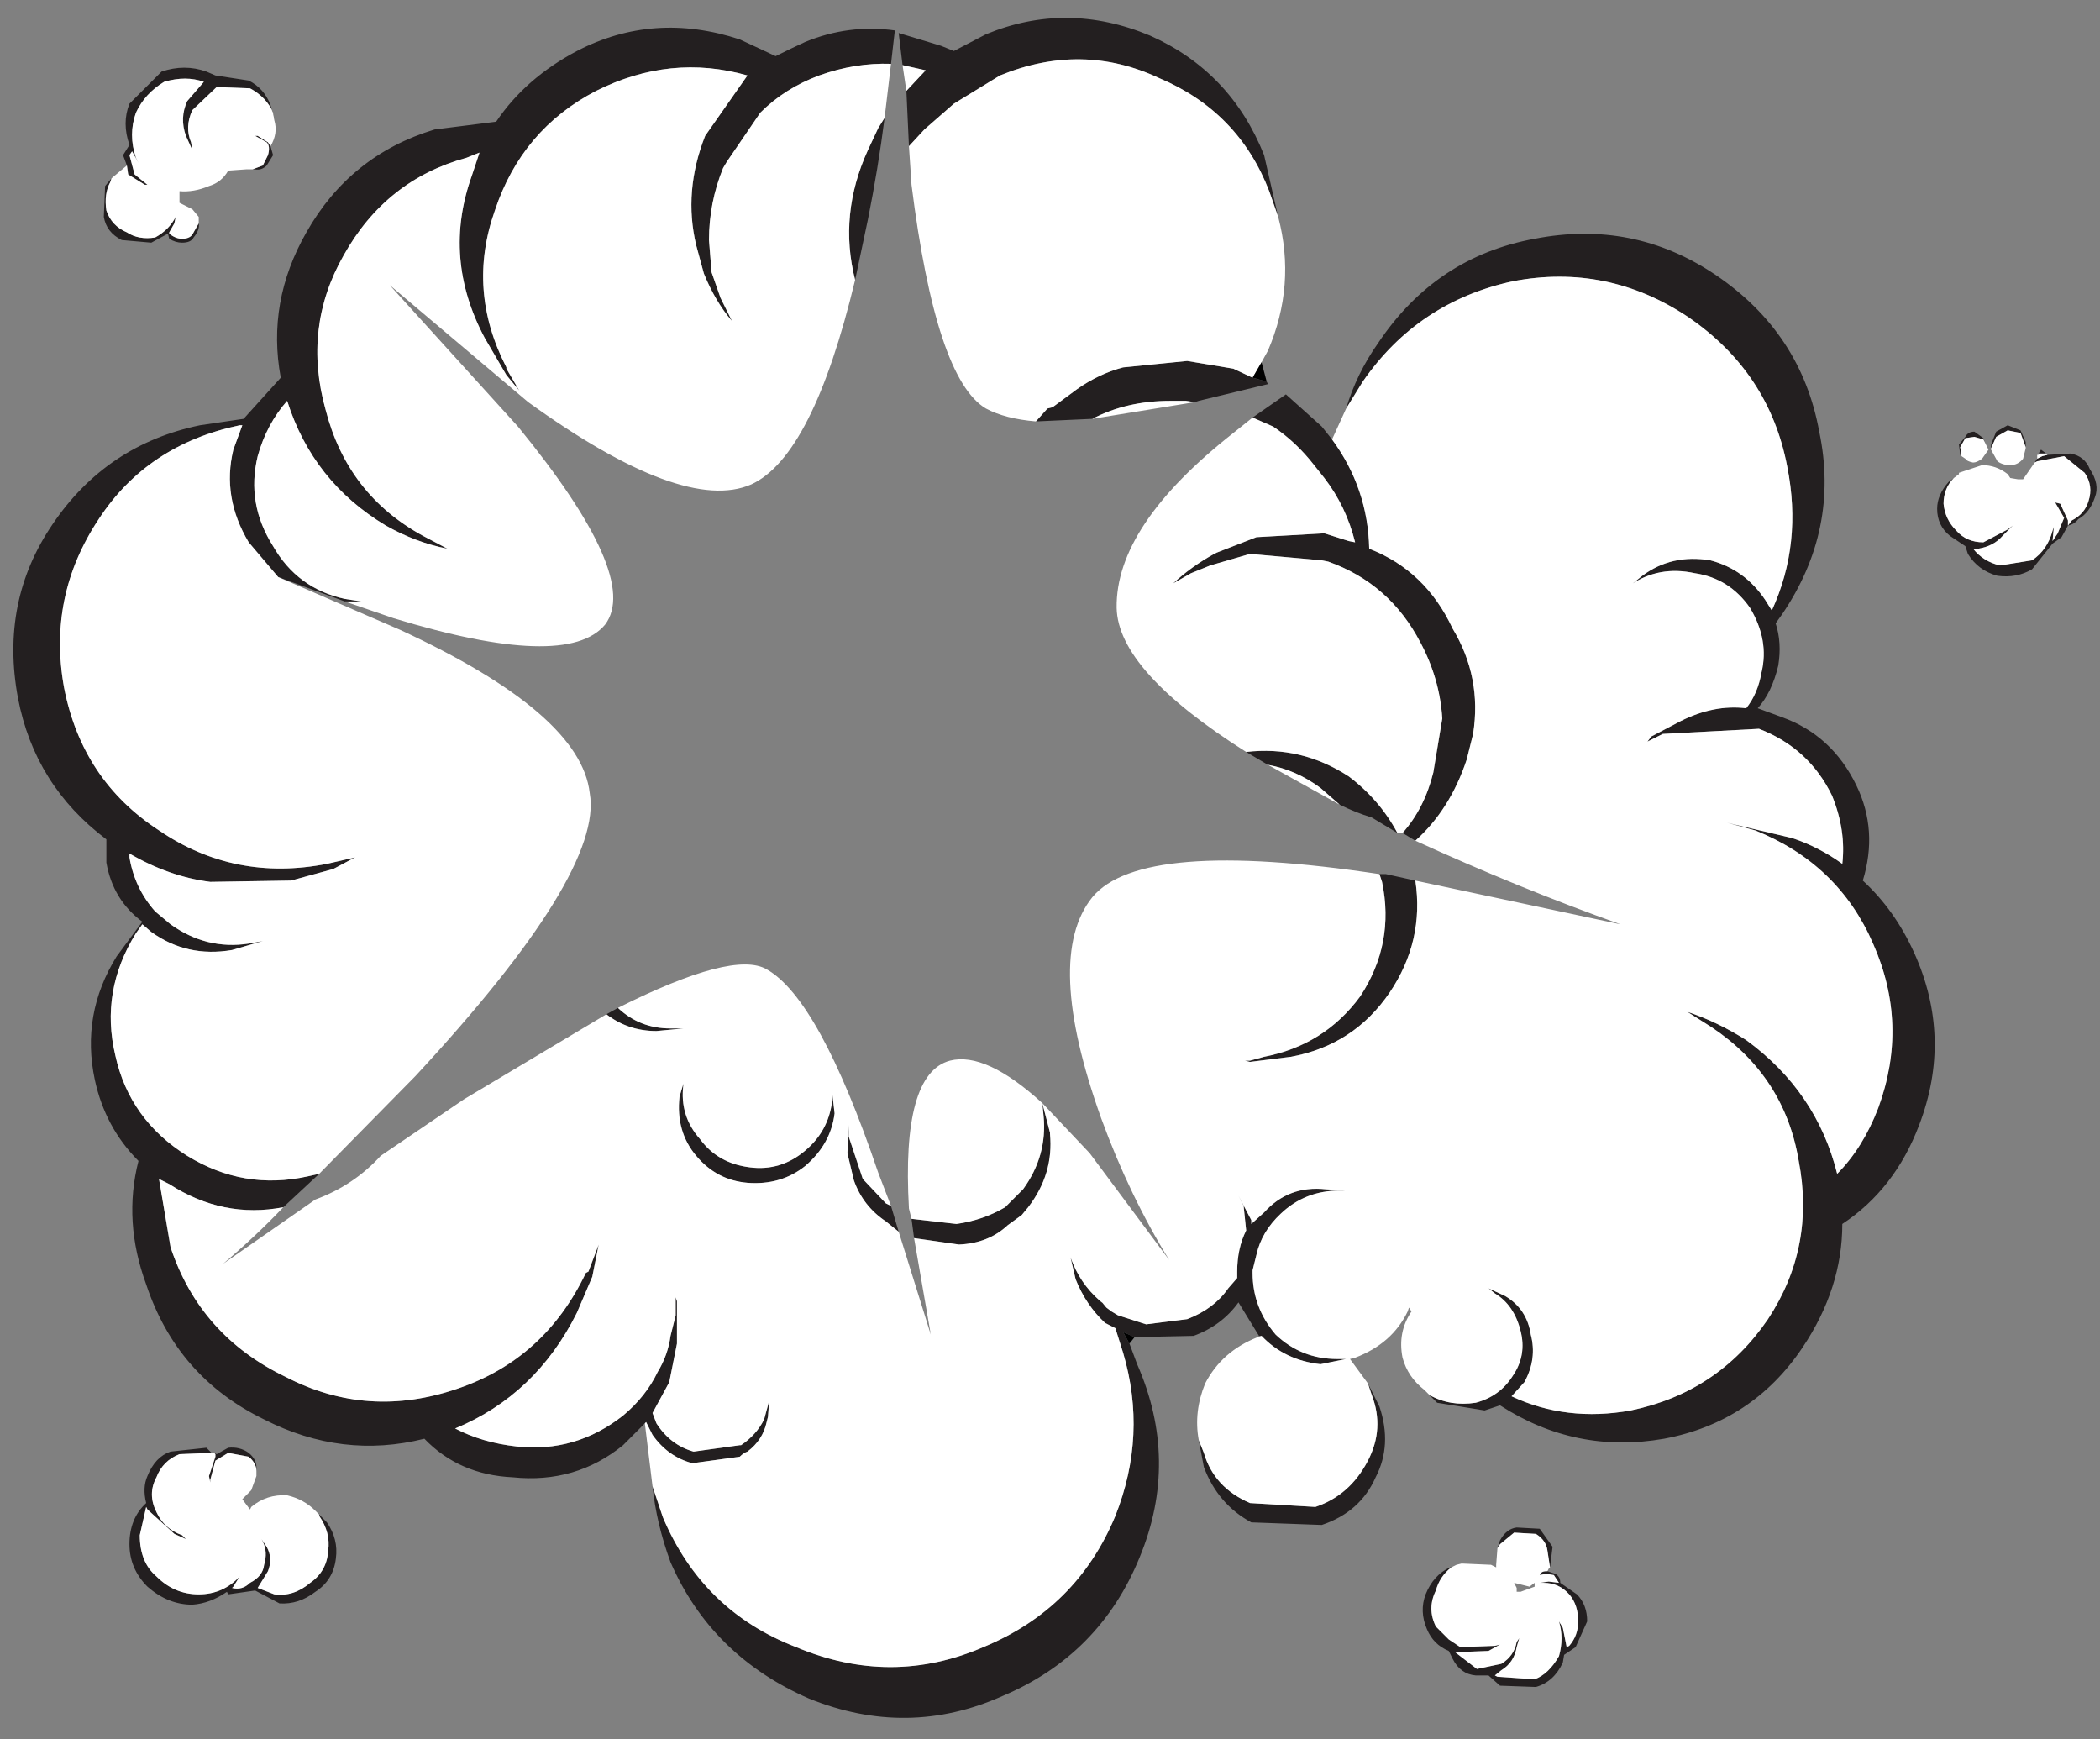 <?xml version="1.0" encoding="UTF-8"?>
<svg xmlns="http://www.w3.org/2000/svg" xmlns:xlink="http://www.w3.org/1999/xlink" width="128pt" height="106pt" viewBox="0 0 128 106" version="1.1">
<rect x="0" y="0" width="128" height="106" fill="#808080" stroke="none"/>
<g id="surface1">
<path style=" stroke:none;fill-rule:nonzero;fill:rgb(13.725%,12.157%,12.549%);fill-opacity:1;" d="M 77.91 13.219 L 77.363 11.652 C 76.113 8.41 73.871 6.113 70.641 4.754 C 67.516 3.289 64.285 3.238 60.953 4.598 L 58.141 6.32 L 56.344 7.891 L 55.402 8.91 L 55.246 5.539 L 56.422 4.285 L 55.012 3.969 L 54.777 2.012 L 57.359 2.793 L 58.141 3.109 L 60.094 2.09 C 63.375 0.73 66.711 0.758 70.094 2.168 C 73.379 3.629 75.695 6.059 77.051 9.457 L 77.91 13.219 M 63.141 25.684 L 63.844 24.898 L 64.156 24.82 L 65.641 23.723 C 66.527 23.098 67.465 22.652 68.453 22.391 L 72.363 22 L 75.176 22.469 L 76.348 23.02 L 77.207 23.254 L 77.285 23.41 L 73.066 24.43 L 72.832 24.508 L 72.285 24.43 L 71.344 24.43 C 69.574 24.43 67.984 24.793 66.578 25.527 L 63.141 25.684 M 85.488 50.766 C 86.375 49.773 87 48.547 87.363 47.082 L 87.91 43.789 C 87.809 42.168 87.363 40.629 86.582 39.164 C 85.332 36.762 83.457 35.113 80.957 34.227 L 80.566 34.148 L 76.191 33.758 L 73.77 34.461 L 72.598 34.934 L 71.5 35.559 C 72.23 34.879 73.066 34.277 74.004 33.758 L 74.16 33.68 L 76.582 32.738 L 80.723 32.504 L 82.207 32.973 L 82.598 33.051 C 82.234 31.586 81.609 30.281 80.723 29.133 L 80.098 28.348 C 79.367 27.406 78.535 26.625 77.598 25.996 L 76.348 25.449 L 78.379 24.035 L 80.566 25.996 L 81.191 26.781 C 82.648 28.766 83.406 30.988 83.457 33.441 C 85.75 34.332 87.441 35.953 88.539 38.305 C 89.734 40.289 90.152 42.43 89.789 44.73 L 89.398 46.297 C 88.719 48.336 87.676 49.98 86.27 51.238 L 85.488 50.766 M 75.957 45.828 C 78.195 45.566 80.281 46.062 82.207 47.316 C 83.457 48.258 84.449 49.406 85.176 50.766 L 83.613 49.824 C 82.938 49.617 82.285 49.355 81.66 49.043 L 80.488 48.023 C 79.5 47.289 78.43 46.82 77.285 46.613 L 75.957 45.828 M 86.895 84.785 L 87.129 85.02 C 87.965 85.492 88.902 85.648 89.945 85.492 C 90.934 85.23 91.688 84.68 92.211 83.844 C 92.781 83.008 92.938 82.094 92.68 81.102 C 92.418 80.055 91.898 79.297 91.117 78.828 L 90.727 78.516 L 91.742 78.984 C 92.625 79.508 93.148 80.289 93.305 81.336 C 93.566 82.328 93.434 83.297 92.914 84.238 L 92.133 85.098 C 94.371 86.145 96.793 86.43 99.398 85.961 C 102.941 85.23 105.73 83.375 107.762 80.395 C 109.688 77.469 110.312 74.254 109.637 70.754 C 109.062 67.305 107.293 64.59 104.324 62.602 L 102.836 61.66 C 104.09 62.078 105.285 62.656 106.434 63.387 C 109.297 65.477 111.148 68.195 111.98 71.539 C 113.023 70.492 113.855 69.16 114.48 67.539 C 115.73 64.145 115.629 60.801 114.168 57.508 C 112.762 54.266 110.367 51.969 106.98 50.609 L 105.262 50.141 L 109.246 51.078 C 110.34 51.445 111.355 51.969 112.293 52.648 C 112.449 51.289 112.242 49.902 111.668 48.492 C 110.73 46.559 109.246 45.199 107.215 44.418 L 101.352 44.73 L 100.414 45.199 L 100.648 44.887 L 102.445 43.945 C 103.801 43.266 105.129 43.008 106.434 43.164 C 106.902 42.586 107.215 41.855 107.371 40.969 C 107.684 39.66 107.449 38.355 106.668 37.047 C 105.832 35.848 104.715 35.141 103.305 34.934 C 101.848 34.617 100.547 34.855 99.398 35.637 L 98.93 36.031 L 100.102 35.09 C 101.301 34.199 102.68 33.887 104.246 34.148 C 105.652 34.516 106.77 35.324 107.605 36.578 L 107.996 37.207 C 109.246 34.488 109.559 31.562 108.934 28.426 C 108.203 24.613 106.199 21.582 102.914 19.332 C 99.633 17.141 96.066 16.406 92.211 17.141 C 88.355 17.977 85.309 20.012 83.066 23.254 L 82.051 24.898 C 82.469 23.488 83.121 22.156 84.004 20.902 C 86.348 17.398 89.527 15.285 93.539 14.551 C 97.551 13.77 101.223 14.5 104.559 16.746 C 108.047 19.098 110.156 22.285 110.887 26.309 C 111.719 30.281 110.965 33.992 108.621 37.441 L 108.23 37.988 C 108.488 38.773 108.543 39.637 108.387 40.574 C 108.125 41.672 107.707 42.535 107.137 43.164 L 108.621 43.711 C 110.652 44.441 112.164 45.828 113.152 47.867 C 114.039 49.695 114.168 51.629 113.543 53.668 C 114.848 54.867 115.887 56.332 116.668 58.055 C 118.23 61.504 118.336 65.008 116.98 68.559 C 115.992 71.172 114.43 73.184 112.293 74.594 C 112.293 77.207 111.484 79.715 109.871 82.121 C 107.84 85.152 105.027 87.008 101.43 87.684 C 97.836 88.312 94.504 87.633 91.43 85.648 L 90.492 85.961 L 87.598 85.492 L 86.895 84.785 M 83.379 84.316 L 84.082 85.727 C 84.605 87.293 84.527 88.73 83.848 90.035 C 83.223 91.449 82.129 92.414 80.566 92.938 L 76.27 92.781 C 74.914 92.047 73.949 90.926 73.379 89.41 L 73.066 87.766 L 73.379 88.547 C 73.793 89.957 74.73 90.977 76.191 91.605 L 80.176 91.84 C 81.582 91.371 82.648 90.43 83.379 89.02 C 84.059 87.711 84.137 86.379 83.613 85.02 L 83.379 84.316 M 76.895 81.414 L 76.738 81.414 L 75.488 79.375 C 74.809 80.316 73.898 80.996 72.754 81.414 L 69.156 81.492 L 68.453 81.18 L 68.844 81.887 L 69.312 83.141 C 71.031 87.059 71.086 90.977 69.469 94.898 C 67.855 98.867 65.066 101.691 61.109 103.363 C 57.254 105.086 53.32 105.141 49.309 103.52 C 45.352 101.793 42.535 99.023 40.871 95.211 C 40.297 93.641 39.93 92.102 39.773 90.586 L 40.402 92.465 C 42.016 96.281 44.723 98.922 48.527 100.383 C 52.383 102.004 56.188 102.004 59.938 100.383 C 63.738 98.816 66.422 96.152 67.984 92.387 C 69.289 89.098 69.445 85.777 68.453 82.434 L 67.984 80.945 L 67.359 80.629 C 66.578 79.898 65.98 79.012 65.562 77.965 L 65.25 76.633 L 65.406 77.023 C 65.824 78.02 66.473 78.855 67.359 79.535 L 67.047 79.219 L 67.438 79.691 L 67.75 79.926 L 68.141 80.16 L 69.859 80.711 L 72.363 80.395 C 73.457 79.977 74.289 79.352 74.863 78.516 L 75.41 77.887 L 75.41 77.496 C 75.41 76.555 75.59 75.719 75.957 74.988 L 75.801 73.496 L 75.488 72.871 L 76.27 74.359 L 76.27 74.594 L 77.051 73.891 C 78.039 72.793 79.289 72.32 80.801 72.48 L 81.973 72.559 L 81.66 72.559 C 80.254 72.559 79.055 73.027 78.066 73.969 C 77.285 74.699 76.789 75.535 76.582 76.477 L 76.348 77.418 L 76.348 77.574 C 76.348 78.984 76.816 80.238 77.754 81.336 C 78.797 82.328 80.047 82.824 81.504 82.824 L 82.051 82.824 L 80.488 83.141 C 79.031 82.98 77.832 82.406 76.895 81.414 M 39.305 86.746 L 37.977 88.078 C 36.051 89.645 33.809 90.297 31.258 90.035 C 29.07 89.934 27.273 89.148 25.867 87.684 C 22.531 88.52 19.277 88.129 16.098 86.508 C 12.555 84.785 10.16 82.043 8.91 78.277 C 7.969 75.719 7.812 73.211 8.441 70.754 C 7.086 69.395 6.199 67.75 5.781 65.816 C 5.211 63.152 5.652 60.641 7.109 58.289 L 8.676 56.176 C 7.477 55.285 6.746 54.086 6.484 52.57 L 6.484 51.156 C 3.57 48.965 1.77 46.09 1.094 42.535 C 0.363 38.617 1.066 35.09 3.203 31.953 C 5.391 28.715 8.387 26.703 12.191 25.918 L 14.848 25.527 L 17.113 23.02 C 16.539 19.934 17.062 16.98 18.676 14.16 C 20.449 11.023 23.051 8.934 26.492 7.891 L 30.242 7.418 C 31.441 5.641 33.082 4.207 35.164 3.109 C 38.289 1.488 41.598 1.254 45.09 2.402 L 47.277 3.422 C 47.902 3.109 48.5 2.82 49.074 2.559 C 50.848 1.828 52.668 1.594 54.543 1.855 L 54.309 3.891 C 52.852 3.84 51.395 4.074 49.934 4.598 C 48.527 5.121 47.328 5.879 46.34 6.871 L 44.309 9.848 L 44.074 10.242 C 43.5 11.652 43.215 13.113 43.215 14.629 L 43.371 16.59 L 43.918 18.156 L 44.621 19.57 C 43.941 18.785 43.371 17.816 42.902 16.668 L 42.434 14.945 C 41.91 12.75 42.094 10.527 42.98 8.281 L 45.559 4.598 C 42.434 3.711 39.359 4.023 36.336 5.539 C 33.316 7.105 31.258 9.535 30.164 12.828 C 29.016 16.066 29.25 19.254 30.867 22.391 L 30.867 22.469 L 31.648 23.801 L 30.867 22.859 L 29.539 20.586 C 27.82 17.348 27.559 14.055 28.758 10.711 L 29.227 9.301 L 28.445 9.613 C 25.164 10.504 22.66 12.488 20.941 15.57 C 19.277 18.496 18.91 21.633 19.848 24.977 C 20.734 28.426 22.715 30.988 25.789 32.66 L 27.273 33.441 C 25.969 33.184 24.719 32.711 23.52 32.031 C 20.551 30.254 18.547 27.723 17.504 24.43 C 16.672 25.371 16.07 26.492 15.707 27.801 C 15.238 29.734 15.551 31.562 16.645 33.285 C 17.633 35.012 19.094 36.082 21.02 36.5 L 22.035 36.656 L 21.02 36.656 L 16.957 35.168 L 15.16 33.051 C 14.066 31.223 13.754 29.34 14.223 27.406 L 14.77 25.918 L 14.613 25.918 C 10.863 26.703 7.996 28.609 6.016 31.641 C 3.934 34.777 3.23 38.199 3.906 41.91 C 4.637 45.672 6.562 48.57 9.691 50.609 C 12.762 52.699 16.176 53.379 19.926 52.648 L 21.645 52.254 L 20.316 52.961 L 17.738 53.668 L 17.66 53.668 L 12.816 53.746 C 11.148 53.535 9.508 52.961 7.891 52.02 L 7.891 52.254 C 8.102 53.508 8.621 54.605 9.457 55.547 L 10.395 56.332 C 11.852 57.375 13.441 57.77 15.16 57.508 L 16.02 57.352 L 14.145 57.898 C 12.32 58.211 10.68 57.848 9.223 56.801 L 8.676 56.332 L 8.285 56.879 C 6.824 59.23 6.406 61.715 7.031 64.328 C 7.605 66.938 9.066 68.977 11.41 70.441 C 13.703 71.852 16.148 72.27 18.754 71.695 L 19.457 71.539 L 17.27 73.574 C 14.82 74.047 12.504 73.574 10.316 72.164 L 9.691 71.852 L 10.395 76.008 C 11.59 79.613 13.938 82.25 17.426 83.922 C 20.762 85.648 24.25 85.883 27.898 84.629 C 31.441 83.426 34.043 81.074 35.711 77.574 L 35.867 77.496 L 36.492 75.848 L 36.102 77.809 L 35.164 80.004 C 33.496 83.348 31.023 85.699 27.742 87.059 C 28.836 87.633 30.086 88 31.492 88.156 C 33.887 88.418 36.051 87.789 37.977 86.273 C 38.914 85.492 39.617 84.602 40.09 83.609 C 40.504 82.93 40.766 82.199 40.871 81.414 L 41.184 80.16 L 41.184 79.062 L 41.262 79.297 L 41.262 81.887 L 40.793 84.238 L 39.773 86.117 L 40.012 86.746 C 40.582 87.633 41.34 88.207 42.277 88.469 L 45.09 88.078 L 45.168 88.078 C 45.793 87.66 46.262 87.137 46.574 86.508 L 46.809 85.648 L 46.887 85.332 L 46.809 86.352 L 46.73 86.668 C 46.574 87.398 46.184 88 45.559 88.469 C 45.402 88.52 45.246 88.625 45.09 88.781 L 42.199 89.176 C 41.207 88.914 40.402 88.34 39.773 87.449 L 39.383 86.668 L 39.305 86.746 M 53.918 7.184 C 53.66 9.223 53.32 11.285 52.902 13.375 L 52.121 17.062 C 51.445 14.395 51.707 11.758 52.902 9.145 L 53.527 7.812 L 53.918 7.184 M 36.961 61.816 L 37.664 61.426 C 38.551 62.262 39.617 62.68 40.871 62.68 L 41.652 62.68 L 40.012 62.836 C 38.863 62.836 37.848 62.496 36.961 61.816 M 54.309 73.496 L 54.777 75.066 L 53.996 74.438 C 53.059 73.812 52.41 72.977 52.043 71.93 L 51.652 70.285 L 51.73 68.559 L 51.73 69.266 L 52.59 71.852 L 53.996 73.34 L 54.309 73.496 M 55.715 75.457 L 55.559 74.281 L 58.297 74.594 C 59.391 74.438 60.379 74.098 61.266 73.574 L 62.359 72.48 C 63.348 71.121 63.766 69.629 63.609 68.012 L 63.531 67.227 L 64 69.031 L 64 69.109 C 64.156 70.727 63.715 72.219 62.672 73.574 L 62.281 74.047 L 61.422 74.672 C 60.641 75.406 59.648 75.797 58.453 75.848 L 55.715 75.457 M 84.082 53.273 L 84.473 53.273 L 86.27 53.668 C 86.637 56.121 86.113 58.395 84.707 60.484 C 83.25 62.629 81.242 63.934 78.691 64.406 L 76.191 64.719 L 75.879 64.641 L 76.191 64.641 L 77.051 64.406 C 79.5 63.934 81.453 62.707 82.91 60.723 C 84.316 58.578 84.762 56.254 84.238 53.746 L 84.082 53.273 M 120.969 26.938 L 120.891 26.781 L 120.344 26.625 L 119.793 26.703 L 119.48 27.25 L 119.559 27.801 L 119.48 27.723 L 119.402 27.094 L 119.793 26.625 C 119.898 26.414 120.082 26.309 120.344 26.309 L 120.891 26.703 L 120.969 26.938 M 119.09 29.133 C 118.676 29.551 118.465 30.074 118.465 30.699 C 118.52 31.328 118.777 31.875 119.246 32.344 C 119.664 32.816 120.211 33.051 120.891 33.051 L 122.375 32.266 L 122.688 32.031 L 122.062 32.66 C 121.695 33.078 121.203 33.34 120.578 33.441 L 120.266 33.441 C 120.68 33.965 121.227 34.305 121.906 34.461 L 123.859 34.148 C 124.484 33.73 124.898 33.129 125.109 32.344 L 125.188 32.109 L 125.109 32.973 L 125.422 32.504 L 125.812 31.562 L 125.266 30.621 L 125.578 30.699 L 126.047 31.719 L 126.047 32.031 L 126.281 31.719 C 126.801 31.457 127.141 31.066 127.297 30.543 C 127.504 29.914 127.426 29.34 127.062 28.816 L 125.812 27.801 L 124.172 28.113 L 124.016 28.191 L 124.172 27.957 L 124.484 27.801 L 124.797 27.723 L 126.203 27.641 C 126.777 27.746 127.168 28.062 127.375 28.582 C 127.793 29.211 127.895 29.785 127.688 30.309 C 127.48 30.934 127.141 31.379 126.672 31.641 C 126.516 31.848 126.309 31.98 126.047 32.031 L 125.656 32.738 L 125.109 33.129 L 123.859 34.695 C 123.234 35.062 122.531 35.195 121.75 35.09 C 120.969 34.879 120.367 34.438 119.949 33.758 L 119.793 33.285 L 118.855 32.66 C 118.336 32.242 118.074 31.691 118.074 31.012 C 118.074 30.438 118.309 29.891 118.777 29.367 L 119.09 29.133 M 124.719 27.641 L 124.25 27.641 L 124.406 27.406 L 124.719 27.641 M 121.359 27.328 L 121.359 27.094 L 121.672 26.309 L 122.375 25.918 L 123.156 26.23 L 123.469 26.938 L 123.469 27.25 L 123.156 26.387 L 122.375 26.23 L 121.672 26.625 L 121.359 27.328 M 91.273 94.348 L 91.43 93.879 C 91.688 93.406 92.027 93.145 92.445 93.094 L 93.852 93.172 L 94.633 94.27 L 94.477 95.523 L 94.32 94.504 C 94.27 94.086 94.035 93.746 93.617 93.484 L 92.289 93.406 L 91.43 94.113 L 91.273 94.348 M 94.32 95.758 L 94.789 95.914 C 94.996 96.02 95.102 96.203 95.102 96.465 L 96.117 97.168 C 96.535 97.59 96.742 98.137 96.742 98.816 L 96.039 100.383 L 95.336 100.855 L 95.258 101.324 C 94.895 102.109 94.348 102.605 93.617 102.812 L 91.43 102.734 L 90.727 102.109 L 89.945 102.109 C 89.32 102.055 88.852 101.715 88.539 101.09 L 88.305 100.617 C 87.676 100.359 87.234 99.914 86.973 99.285 C 86.66 98.555 86.637 97.848 86.895 97.168 C 87.207 96.387 87.703 95.836 88.383 95.523 L 88.461 95.523 C 87.988 95.891 87.676 96.359 87.52 96.934 C 87.156 97.668 87.156 98.398 87.52 99.129 L 88.305 99.914 L 89.008 100.383 L 91.117 100.305 L 91.43 100.227 L 90.727 100.617 L 88.695 100.695 L 90.023 101.715 L 91.508 101.402 C 92.027 101.09 92.34 100.645 92.445 100.07 L 92.602 99.836 L 92.445 100.383 C 92.34 101.012 92.027 101.48 91.508 101.793 L 91.117 102.109 L 91.273 102.188 L 93.539 102.344 C 94.113 102.133 94.605 101.664 95.023 100.934 C 95.23 100.199 95.23 99.496 95.023 98.816 L 94.789 98.426 L 95.258 99.207 L 95.492 100.383 L 95.648 100.305 C 96.012 99.887 96.195 99.391 96.195 98.816 C 96.195 98.137 96.012 97.59 95.648 97.168 C 95.23 96.699 94.711 96.465 94.086 96.465 L 93.852 96.465 L 94.398 96.387 L 95.023 96.465 L 94.711 95.992 L 94.242 95.914 L 93.852 95.992 C 93.902 95.836 94.035 95.758 94.242 95.758 L 94.32 95.758 M 7.734 10.086 L 7.5 9.457 L 7.891 8.832 C 7.578 7.941 7.578 7.105 7.891 6.32 L 9.848 4.363 C 10.785 4.047 11.695 4.047 12.582 4.363 L 13.129 4.598 L 15.16 4.91 C 15.785 5.223 16.227 5.723 16.488 6.398 L 16.723 7.34 L 16.645 6.871 C 16.383 6.242 15.914 5.746 15.238 5.383 L 13.207 5.305 L 11.723 6.715 C 11.41 7.395 11.383 8.047 11.645 8.672 L 11.723 9.145 L 11.332 8.281 C 11.07 7.551 11.098 6.844 11.41 6.164 L 12.426 4.988 C 11.695 4.727 10.887 4.727 10.004 4.988 C 9.223 5.461 8.648 6.086 8.285 6.871 C 7.969 7.758 7.969 8.672 8.285 9.613 L 8.441 9.926 L 8.051 9.223 L 7.891 9.457 L 8.207 10.633 L 8.988 11.262 L 8.832 11.262 L 7.812 10.633 L 7.734 10.086 M 16.488 8.91 L 16.645 9.457 L 16.254 10.086 C 16.047 10.293 15.812 10.371 15.551 10.32 L 15.395 10.32 L 16.02 10.086 L 16.332 9.457 C 16.438 9.09 16.41 8.832 16.254 8.672 L 15.551 8.281 L 15.316 8.281 L 15.707 8.281 L 16.332 8.672 L 16.488 8.91 M 12.113 13.613 C 12.164 13.871 12.059 14.16 11.801 14.473 C 11.695 14.684 11.461 14.789 11.098 14.789 C 10.836 14.789 10.574 14.711 10.316 14.551 L 10.238 14.238 L 9.223 14.789 L 7.422 14.629 C 6.797 14.316 6.434 13.848 6.328 13.219 L 6.406 11.34 L 6.797 10.867 L 6.719 11.102 C 6.461 11.574 6.383 12.148 6.484 12.828 C 6.695 13.453 7.109 13.898 7.734 14.16 C 8.207 14.473 8.777 14.578 9.457 14.473 C 10.027 14.16 10.445 13.742 10.707 13.219 L 10.629 13.613 L 10.316 14.16 L 10.316 14.238 C 10.574 14.449 10.836 14.551 11.098 14.551 C 11.461 14.551 11.695 14.422 11.801 14.16 L 12.113 13.613 M 50.715 67.148 L 50.715 66.52 L 50.871 67.855 C 50.715 69.109 50.117 70.18 49.074 71.066 C 48.086 71.852 46.914 72.191 45.559 72.086 C 44.309 71.98 43.266 71.434 42.434 70.441 C 41.598 69.449 41.262 68.246 41.418 66.836 L 41.652 66.051 L 41.652 66.129 C 41.496 67.383 41.832 68.48 42.668 69.422 C 43.395 70.414 44.41 70.988 45.715 71.145 C 46.965 71.305 48.086 70.965 49.074 70.129 C 50.012 69.344 50.559 68.352 50.715 67.148 M 12.895 88.547 L 10.941 88.625 C 10.262 88.887 9.793 89.359 9.535 90.035 C 9.168 90.715 9.168 91.422 9.535 92.152 C 9.848 92.832 10.367 93.305 11.098 93.562 L 11.332 93.801 L 10.629 93.484 L 8.988 91.996 L 8.91 91.84 L 8.52 93.562 C 8.52 94.66 8.855 95.496 9.535 96.074 C 10.262 96.805 11.121 97.168 12.113 97.168 C 13.102 97.168 13.938 96.805 14.613 96.074 L 14.223 96.699 L 14.145 96.777 C 14.562 96.883 14.926 96.777 15.238 96.465 C 15.758 96.203 16.047 95.836 16.098 95.367 C 16.254 94.844 16.227 94.375 16.02 93.957 L 15.941 93.801 L 16.254 94.27 C 16.516 94.738 16.539 95.238 16.332 95.758 L 15.707 96.777 L 16.723 97.168 C 17.504 97.273 18.234 97.039 18.91 96.465 C 19.59 95.992 19.953 95.34 20.004 94.504 C 20.109 93.773 19.926 93.066 19.457 92.387 L 19.457 92.309 L 19.926 92.781 C 20.395 93.461 20.578 94.191 20.473 94.977 C 20.371 95.863 19.953 96.543 19.223 97.012 C 18.547 97.535 17.816 97.77 17.035 97.719 L 15.551 96.934 L 13.91 97.168 L 13.832 97.012 C 13.152 97.484 12.449 97.746 11.723 97.797 C 10.73 97.797 9.82 97.43 8.988 96.699 C 8.258 95.969 7.891 95.105 7.891 94.113 C 7.891 93.066 8.23 92.23 8.91 91.605 C 8.754 90.977 8.777 90.43 8.988 89.957 C 9.301 89.176 9.77 88.68 10.395 88.469 L 12.582 88.234 L 12.895 88.547 M 15.629 89.957 L 15.629 89.645 C 15.629 89.332 15.473 89.043 15.16 88.781 L 13.91 88.547 L 13.129 89.02 L 12.816 90.195 L 12.816 90.352 L 12.738 89.957 L 13.129 88.781 L 13.129 88.625 L 13.051 88.547 L 13.207 88.625 L 13.91 88.234 C 14.379 88.184 14.797 88.285 15.16 88.547 C 15.473 88.809 15.629 89.098 15.629 89.41 L 15.629 89.957 "/>
<path style=" stroke:none;fill-rule:nonzero;fill:rgb(100%,100%,100%);fill-opacity:1;" d="M 55.402 8.91 L 56.344 7.891 L 58.141 6.32 L 60.953 4.598 C 64.285 3.238 67.516 3.289 70.641 4.754 C 73.871 6.113 76.113 8.41 77.363 11.652 L 77.91 13.219 C 78.641 15.988 78.43 18.707 77.285 21.371 L 76.895 22.078 L 76.348 23.02 L 75.176 22.469 L 72.363 22 L 68.453 22.391 C 67.465 22.652 66.527 23.098 65.641 23.723 L 64.156 24.82 L 63.844 24.898 L 63.141 25.684 C 61.891 25.578 60.875 25.316 60.094 24.898 C 58.062 23.695 56.551 19.152 55.559 11.262 L 55.402 8.91 M 55.012 3.969 L 56.422 4.285 L 55.246 5.539 L 55.012 3.969 M 76.348 25.449 L 77.598 25.996 C 78.535 26.625 79.367 27.406 80.098 28.348 L 80.723 29.133 C 81.609 30.281 82.234 31.586 82.598 33.051 L 82.207 32.973 L 80.723 32.504 L 76.582 32.738 L 74.16 33.68 L 74.004 33.758 C 73.066 34.277 72.23 34.879 71.5 35.559 L 72.598 34.934 L 73.77 34.461 L 76.191 33.758 L 80.566 34.148 L 80.957 34.227 C 83.457 35.113 85.332 36.762 86.582 39.164 C 87.363 40.629 87.809 42.168 87.91 43.789 L 87.363 47.082 C 87 48.547 86.375 49.773 85.488 50.766 L 85.176 50.766 C 84.449 49.406 83.457 48.258 82.207 47.316 C 80.281 46.062 78.195 45.566 75.957 45.828 C 70.746 42.535 68.117 39.609 68.062 37.047 C 68.012 33.703 70.383 30.152 75.176 26.387 L 76.348 25.449 M 86.27 51.238 C 87.676 49.98 88.719 48.336 89.398 46.297 L 89.789 44.73 C 90.152 42.43 89.734 40.289 88.539 38.305 C 87.441 35.953 85.75 34.332 83.457 33.441 C 83.406 30.988 82.648 28.766 81.191 26.781 L 82.051 24.898 L 83.066 23.254 C 85.309 20.012 88.355 17.977 92.211 17.141 C 96.066 16.406 99.633 17.141 102.914 19.332 C 106.199 21.582 108.203 24.613 108.934 28.426 C 109.559 31.562 109.246 34.488 107.996 37.207 L 107.605 36.578 C 106.77 35.324 105.652 34.516 104.246 34.148 C 102.68 33.887 101.301 34.199 100.102 35.09 L 98.93 36.031 L 99.398 35.637 C 100.547 34.855 101.848 34.617 103.305 34.934 C 104.715 35.141 105.832 35.848 106.668 37.047 C 107.449 38.355 107.684 39.66 107.371 40.969 C 107.215 41.855 106.902 42.586 106.434 43.164 C 105.129 43.008 103.801 43.266 102.445 43.945 L 100.648 44.887 L 100.414 45.199 L 101.352 44.73 L 107.215 44.418 C 109.246 45.199 110.73 46.559 111.668 48.492 C 112.242 49.902 112.449 51.289 112.293 52.648 C 111.355 51.969 110.34 51.445 109.246 51.078 L 105.262 50.141 L 106.98 50.609 C 110.367 51.969 112.762 54.266 114.168 57.508 C 115.629 60.801 115.73 64.145 114.48 67.539 C 113.855 69.16 113.023 70.492 111.98 71.539 C 111.148 68.195 109.297 65.477 106.434 63.387 C 105.285 62.656 104.09 62.078 102.836 61.66 L 104.324 62.602 C 107.293 64.59 109.062 67.305 109.637 70.754 C 110.312 74.254 109.688 77.469 107.762 80.395 C 105.73 83.375 102.941 85.23 99.398 85.961 C 96.793 86.43 94.371 86.145 92.133 85.098 L 92.914 84.238 C 93.434 83.297 93.566 82.328 93.305 81.336 C 93.148 80.289 92.625 79.508 91.742 78.984 L 90.727 78.516 L 91.117 78.828 C 91.898 79.297 92.418 80.055 92.68 81.102 C 92.938 82.094 92.781 83.008 92.211 83.844 C 91.688 84.68 90.934 85.23 89.945 85.492 C 88.902 85.648 87.965 85.492 87.129 85.02 L 86.816 84.707 C 86.141 84.184 85.699 83.531 85.488 82.746 C 85.281 81.703 85.465 80.762 86.035 79.926 L 85.879 79.691 L 85.801 79.926 C 85.176 81.23 84.109 82.172 82.598 82.746 L 82.285 82.824 L 83.379 84.316 L 83.613 85.02 C 84.137 86.379 84.059 87.711 83.379 89.02 C 82.648 90.43 81.582 91.371 80.176 91.84 L 76.191 91.605 C 74.73 90.977 73.793 89.957 73.379 88.547 L 73.066 87.766 C 72.855 86.613 72.988 85.465 73.457 84.316 C 74.133 83.008 75.199 82.066 76.66 81.492 L 76.895 81.414 C 77.832 82.406 79.031 82.98 80.488 83.141 L 82.051 82.824 L 81.504 82.824 C 80.047 82.824 78.797 82.328 77.754 81.336 C 76.816 80.238 76.348 78.984 76.348 77.574 L 76.348 77.418 L 76.582 76.477 C 76.789 75.535 77.285 74.699 78.066 73.969 C 79.055 73.027 80.254 72.559 81.66 72.559 L 81.973 72.559 L 80.801 72.48 C 79.289 72.32 78.039 72.793 77.051 73.891 L 76.27 74.594 L 76.27 74.359 L 75.488 72.871 L 75.801 73.496 L 75.957 74.988 C 75.59 75.719 75.41 76.555 75.41 77.496 L 75.41 77.887 L 74.863 78.516 C 74.289 79.352 73.457 79.977 72.363 80.395 L 69.859 80.711 L 68.141 80.16 L 67.75 79.926 L 67.438 79.691 L 67.047 79.219 L 67.359 79.535 C 66.473 78.855 65.824 78.02 65.406 77.023 L 65.25 76.633 L 65.562 77.965 C 65.98 79.012 66.578 79.898 67.359 80.629 L 67.984 80.945 L 68.453 82.434 C 69.445 85.777 69.289 89.098 67.984 92.387 C 66.422 96.152 63.738 98.816 59.938 100.383 C 56.188 102.004 52.383 102.004 48.527 100.383 C 44.723 98.922 42.016 96.281 40.402 92.465 L 39.773 90.586 L 39.305 86.746 L 39.383 86.668 L 39.773 87.449 C 40.402 88.34 41.207 88.914 42.199 89.176 L 45.09 88.781 C 45.246 88.625 45.402 88.52 45.559 88.469 C 46.184 88 46.574 87.398 46.73 86.668 L 46.809 86.352 L 46.887 85.332 L 46.809 85.648 L 46.574 86.508 C 46.262 87.137 45.793 87.66 45.168 88.078 L 45.09 88.078 L 42.277 88.469 C 41.34 88.207 40.582 87.633 40.012 86.746 L 39.773 86.117 L 40.793 84.238 L 41.262 81.887 L 41.262 79.297 L 41.184 79.062 L 41.184 80.16 L 40.871 81.414 C 40.766 82.199 40.504 82.93 40.09 83.609 C 39.617 84.602 38.914 85.492 37.977 86.273 C 36.051 87.789 33.887 88.418 31.492 88.156 C 30.086 88 28.836 87.633 27.742 87.059 C 31.023 85.699 33.496 83.348 35.164 80.004 L 36.102 77.809 L 36.492 75.848 L 35.867 77.496 L 35.711 77.574 C 34.043 81.074 31.441 83.426 27.898 84.629 C 24.25 85.883 20.762 85.648 17.426 83.922 C 13.938 82.25 11.59 79.613 10.395 76.008 L 9.691 71.852 L 10.316 72.164 C 12.504 73.574 14.82 74.047 17.27 73.574 C 16.125 74.777 14.898 75.926 13.598 77.023 L 19.223 73.105 C 20.785 72.531 22.113 71.641 23.207 70.441 L 28.289 66.992 L 36.961 61.816 C 37.848 62.496 38.863 62.836 40.012 62.836 L 41.652 62.68 L 40.871 62.68 C 39.617 62.68 38.551 62.262 37.664 61.426 C 42.355 59.074 45.375 58.289 46.73 59.074 C 48.867 60.277 51.133 64.406 53.527 71.461 L 54.309 73.496 L 53.996 73.34 L 52.59 71.852 L 51.73 69.266 L 51.73 68.559 L 51.652 70.285 L 52.043 71.93 C 52.41 72.977 53.059 73.812 53.996 74.438 L 54.777 75.066 L 56.734 81.336 L 55.715 75.457 L 58.453 75.848 C 59.648 75.797 60.641 75.406 61.422 74.672 L 62.281 74.047 L 62.672 73.574 C 63.715 72.219 64.156 70.727 64 69.109 L 64 69.031 L 63.531 67.227 L 63.609 68.012 C 63.766 69.629 63.348 71.121 62.359 72.48 L 61.266 73.574 C 60.379 74.098 59.391 74.438 58.297 74.594 L 55.559 74.281 L 55.402 73.656 C 55.09 68.168 55.926 65.164 57.906 64.641 C 59.363 64.273 61.238 65.137 63.531 67.227 L 66.422 70.285 L 71.266 76.789 C 69.652 74.176 68.273 71.305 67.125 68.168 C 64.781 61.637 64.598 57.141 66.578 54.684 C 68.559 52.281 74.395 51.812 84.082 53.273 L 84.238 53.746 C 84.762 56.254 84.316 58.578 82.91 60.723 C 81.453 62.707 79.5 63.934 77.051 64.406 L 76.191 64.641 L 75.879 64.641 L 76.191 64.719 L 78.691 64.406 C 81.242 63.934 83.25 62.629 84.707 60.484 C 86.113 58.395 86.637 56.121 86.27 53.668 L 98.773 56.332 C 94.66 54.867 90.492 53.168 86.27 51.238 M 54.309 3.891 L 53.918 7.184 L 53.527 7.812 L 52.902 9.145 C 51.707 11.758 51.445 14.395 52.121 17.062 C 50.402 24.219 48.293 28.375 45.793 29.523 C 43.031 30.727 38.5 29.055 32.195 24.508 L 23.754 17.375 L 31.57 25.996 C 36.57 32.109 38.344 36.133 36.883 38.066 C 35.32 39.949 31.023 39.816 23.988 37.676 L 21.02 36.656 L 22.035 36.656 L 21.02 36.5 C 19.094 36.082 17.633 35.012 16.645 33.285 C 15.551 31.562 15.238 29.734 15.707 27.801 C 16.07 26.492 16.672 25.371 17.504 24.43 C 18.547 27.723 20.551 30.254 23.52 32.031 C 24.719 32.711 25.969 33.184 27.273 33.441 L 25.789 32.66 C 22.715 30.988 20.734 28.426 19.848 24.977 C 18.91 21.633 19.277 18.496 20.941 15.57 C 22.66 12.488 25.164 10.504 28.445 9.613 L 29.227 9.301 L 28.758 10.711 C 27.559 14.055 27.82 17.348 29.539 20.586 L 30.867 22.859 L 31.648 23.801 L 30.867 22.469 L 30.867 22.391 C 29.25 19.254 29.016 16.066 30.164 12.828 C 31.258 9.535 33.316 7.105 36.336 5.539 C 39.359 4.023 42.434 3.711 45.559 4.598 L 42.98 8.281 C 42.094 10.527 41.91 12.75 42.434 14.945 L 42.902 16.668 C 43.371 17.816 43.941 18.785 44.621 19.57 L 43.918 18.156 L 43.371 16.59 L 43.215 14.629 C 43.215 13.113 43.5 11.652 44.074 10.242 L 44.309 9.848 L 46.34 6.871 C 47.328 5.879 48.527 5.121 49.934 4.598 C 51.395 4.074 52.852 3.84 54.309 3.891 M 16.957 35.168 L 24.383 38.383 C 31.727 41.777 35.582 45.098 35.945 48.336 C 36.52 51.574 32.977 57.324 25.32 65.582 L 19.457 71.539 L 18.754 71.695 C 16.148 72.27 13.703 71.852 11.41 70.441 C 9.066 68.977 7.605 66.938 7.031 64.328 C 6.406 61.715 6.824 59.23 8.285 56.879 L 8.676 56.332 L 9.223 56.801 C 10.68 57.848 12.32 58.211 14.145 57.898 L 16.02 57.352 L 15.16 57.508 C 13.441 57.77 11.852 57.375 10.395 56.332 L 9.457 55.547 C 8.621 54.605 8.102 53.508 7.891 52.254 L 7.891 52.02 C 9.508 52.961 11.148 53.535 12.816 53.746 L 17.66 53.668 L 17.738 53.668 L 20.316 52.961 L 21.645 52.254 L 19.926 52.648 C 16.176 53.379 12.762 52.699 9.691 50.609 C 6.562 48.57 4.637 45.672 3.906 41.91 C 3.23 38.199 3.934 34.777 6.016 31.641 C 7.996 28.609 10.863 26.703 14.613 25.918 L 14.77 25.918 L 14.223 27.406 C 13.754 29.34 14.066 31.223 15.16 33.051 L 16.957 35.168 M 72.832 24.508 L 66.578 25.527 C 67.984 24.793 69.574 24.43 71.344 24.43 L 72.285 24.43 L 72.832 24.508 M 77.285 46.613 C 78.43 46.82 79.5 47.289 80.488 48.023 L 81.66 49.043 L 77.285 46.613 M 119.559 27.801 L 119.48 27.25 L 119.793 26.703 L 120.344 26.625 L 120.891 26.781 L 121.203 27.406 L 120.812 27.957 C 120.602 28.113 120.422 28.191 120.266 28.191 C 120.004 28.141 119.848 28.062 119.793 27.957 L 119.559 27.801 M 124.016 28.191 L 124.172 28.113 L 125.812 27.801 L 127.062 28.816 C 127.426 29.34 127.504 29.914 127.297 30.543 C 127.141 31.066 126.801 31.457 126.281 31.719 L 126.047 32.031 L 126.047 31.719 L 125.578 30.699 L 125.266 30.621 L 125.812 31.562 L 125.422 32.504 L 125.109 32.973 L 125.188 32.109 L 125.109 32.344 C 124.898 33.129 124.484 33.73 123.859 34.148 L 121.906 34.461 C 121.227 34.305 120.68 33.965 120.266 33.441 L 120.578 33.441 C 121.203 33.34 121.695 33.078 122.062 32.66 L 122.688 32.031 L 122.375 32.266 L 120.891 33.051 C 120.211 33.051 119.664 32.816 119.246 32.344 C 118.777 31.875 118.52 31.328 118.465 30.699 C 118.465 30.074 118.676 29.551 119.09 29.133 L 119.402 28.898 L 119.402 28.816 L 120.812 28.348 C 121.383 28.348 121.906 28.531 122.375 28.898 L 122.531 29.133 L 123 29.211 L 123.312 29.211 L 124.016 28.191 M 124.797 27.723 L 124.484 27.801 L 124.172 27.957 L 124.172 27.723 L 124.25 27.723 L 124.25 27.641 L 124.719 27.641 L 124.797 27.723 M 121.359 27.328 L 121.672 26.625 L 122.375 26.23 L 123.156 26.387 L 123.469 27.25 L 123.469 27.328 L 123.312 27.957 C 123.102 28.219 122.844 28.348 122.531 28.348 C 122.219 28.348 121.957 28.27 121.75 28.113 L 121.359 27.406 L 121.359 27.328 M 91.273 94.348 L 91.43 94.113 L 92.289 93.406 L 93.617 93.484 C 94.035 93.746 94.27 94.086 94.32 94.504 L 94.477 95.523 L 94.398 95.602 L 94.32 95.758 L 94.242 95.758 C 94.035 95.758 93.902 95.836 93.852 95.992 L 94.242 95.914 L 94.711 95.992 L 95.023 96.465 L 94.398 96.387 L 93.852 96.465 L 94.086 96.465 C 94.711 96.465 95.23 96.699 95.648 97.168 C 96.012 97.59 96.195 98.137 96.195 98.816 C 96.195 99.391 96.012 99.887 95.648 100.305 L 95.492 100.383 L 95.258 99.207 L 94.789 98.426 L 95.023 98.816 C 95.23 99.496 95.23 100.199 95.023 100.934 C 94.605 101.664 94.113 102.133 93.539 102.344 L 91.273 102.188 L 91.117 102.109 L 91.508 101.793 C 92.027 101.48 92.34 101.012 92.445 100.383 L 92.602 99.836 L 92.445 100.07 C 92.34 100.645 92.027 101.09 91.508 101.402 L 90.023 101.715 L 88.695 100.695 L 90.727 100.617 L 91.43 100.227 L 91.117 100.305 L 89.008 100.383 L 88.305 99.914 L 87.52 99.129 C 87.156 98.398 87.156 97.668 87.52 96.934 C 87.676 96.359 87.988 95.891 88.461 95.523 L 88.773 95.367 L 89.086 95.289 L 90.883 95.367 L 91.195 95.523 L 91.195 95.367 L 91.273 94.348 M 93.539 96.699 L 93.539 96.465 L 93.227 96.699 L 92.289 96.465 L 92.445 96.777 L 92.445 97.012 L 92.68 97.012 L 93.539 96.699 M 7.734 10.086 L 7.812 10.633 L 8.832 11.262 L 8.988 11.262 L 8.207 10.633 L 7.891 9.457 L 8.051 9.223 L 8.441 9.926 L 8.285 9.613 C 7.969 8.672 7.969 7.758 8.285 6.871 C 8.648 6.086 9.223 5.461 10.004 4.988 C 10.887 4.727 11.695 4.727 12.426 4.988 L 11.41 6.164 C 11.098 6.844 11.07 7.551 11.332 8.281 L 11.723 9.145 L 11.645 8.672 C 11.383 8.047 11.41 7.395 11.723 6.715 L 13.207 5.305 L 15.238 5.383 C 15.914 5.746 16.383 6.242 16.645 6.871 L 16.723 7.34 C 16.879 7.863 16.801 8.387 16.488 8.91 L 16.332 8.672 L 15.707 8.281 L 15.316 8.281 L 15.551 8.281 L 16.254 8.672 C 16.41 8.832 16.438 9.09 16.332 9.457 L 16.02 10.086 L 15.395 10.32 L 15.004 10.32 L 13.91 10.398 C 13.648 10.867 13.258 11.184 12.738 11.34 C 12.113 11.602 11.512 11.703 10.941 11.652 L 10.941 12.359 L 11.723 12.75 L 12.113 13.219 L 12.113 13.613 L 11.801 14.16 C 11.695 14.422 11.461 14.551 11.098 14.551 C 10.836 14.551 10.574 14.449 10.316 14.238 L 10.316 14.16 L 10.629 13.613 L 10.707 13.219 C 10.445 13.742 10.027 14.16 9.457 14.473 C 8.777 14.578 8.207 14.473 7.734 14.16 C 7.109 13.898 6.695 13.453 6.484 12.828 C 6.383 12.148 6.461 11.574 6.719 11.102 L 6.797 10.867 L 7.734 10.086 M 50.715 67.148 C 50.559 68.352 50.012 69.344 49.074 70.129 C 48.086 70.965 46.965 71.305 45.715 71.145 C 44.41 70.988 43.395 70.414 42.668 69.422 C 41.832 68.48 41.496 67.383 41.652 66.129 L 41.652 66.051 L 41.418 66.836 C 41.262 68.246 41.598 69.449 42.434 70.441 C 43.266 71.434 44.309 71.98 45.559 72.086 C 46.914 72.191 48.086 71.852 49.074 71.066 C 50.117 70.18 50.715 69.109 50.871 67.855 L 50.715 66.52 L 50.715 67.148 M 19.457 92.309 L 19.457 92.387 C 19.926 93.066 20.109 93.773 20.004 94.504 C 19.953 95.34 19.59 95.992 18.91 96.465 C 18.234 97.039 17.504 97.273 16.723 97.168 L 15.707 96.777 L 16.332 95.758 C 16.539 95.238 16.516 94.738 16.254 94.27 L 15.941 93.801 L 16.02 93.957 C 16.227 94.375 16.254 94.844 16.098 95.367 C 16.047 95.836 15.758 96.203 15.238 96.465 C 14.926 96.777 14.562 96.883 14.145 96.777 L 14.223 96.699 L 14.613 96.074 C 13.938 96.805 13.102 97.168 12.113 97.168 C 11.121 97.168 10.262 96.805 9.535 96.074 C 8.855 95.496 8.52 94.66 8.52 93.562 L 8.91 91.84 L 8.988 91.996 L 10.629 93.484 L 11.332 93.801 L 11.098 93.562 C 10.367 93.305 9.848 92.832 9.535 92.152 C 9.168 91.422 9.168 90.715 9.535 90.035 C 9.793 89.359 10.262 88.887 10.941 88.625 L 12.895 88.547 L 13.051 88.547 L 13.129 88.625 L 13.129 88.781 L 12.738 89.957 L 12.816 90.352 L 12.816 90.195 L 13.129 89.02 L 13.91 88.547 L 15.16 88.781 C 15.473 89.043 15.629 89.332 15.629 89.645 L 15.629 89.957 L 15.316 90.82 L 14.77 91.371 L 15.238 91.996 L 15.316 91.84 C 15.941 91.316 16.672 91.082 17.504 91.133 C 18.18 91.289 18.754 91.605 19.223 92.074 L 19.457 92.309 "/>
<path style=" stroke:none;fill-rule:nonzero;fill:rgb(0%,0%,0%);fill-opacity:1;" d="M 76.348 23.02 L 76.895 22.078 L 77.207 23.254 L 76.348 23.02 M 69.156 81.492 L 68.844 81.887 L 68.453 81.18 L 69.156 81.492 "/>
</g>
</svg>
